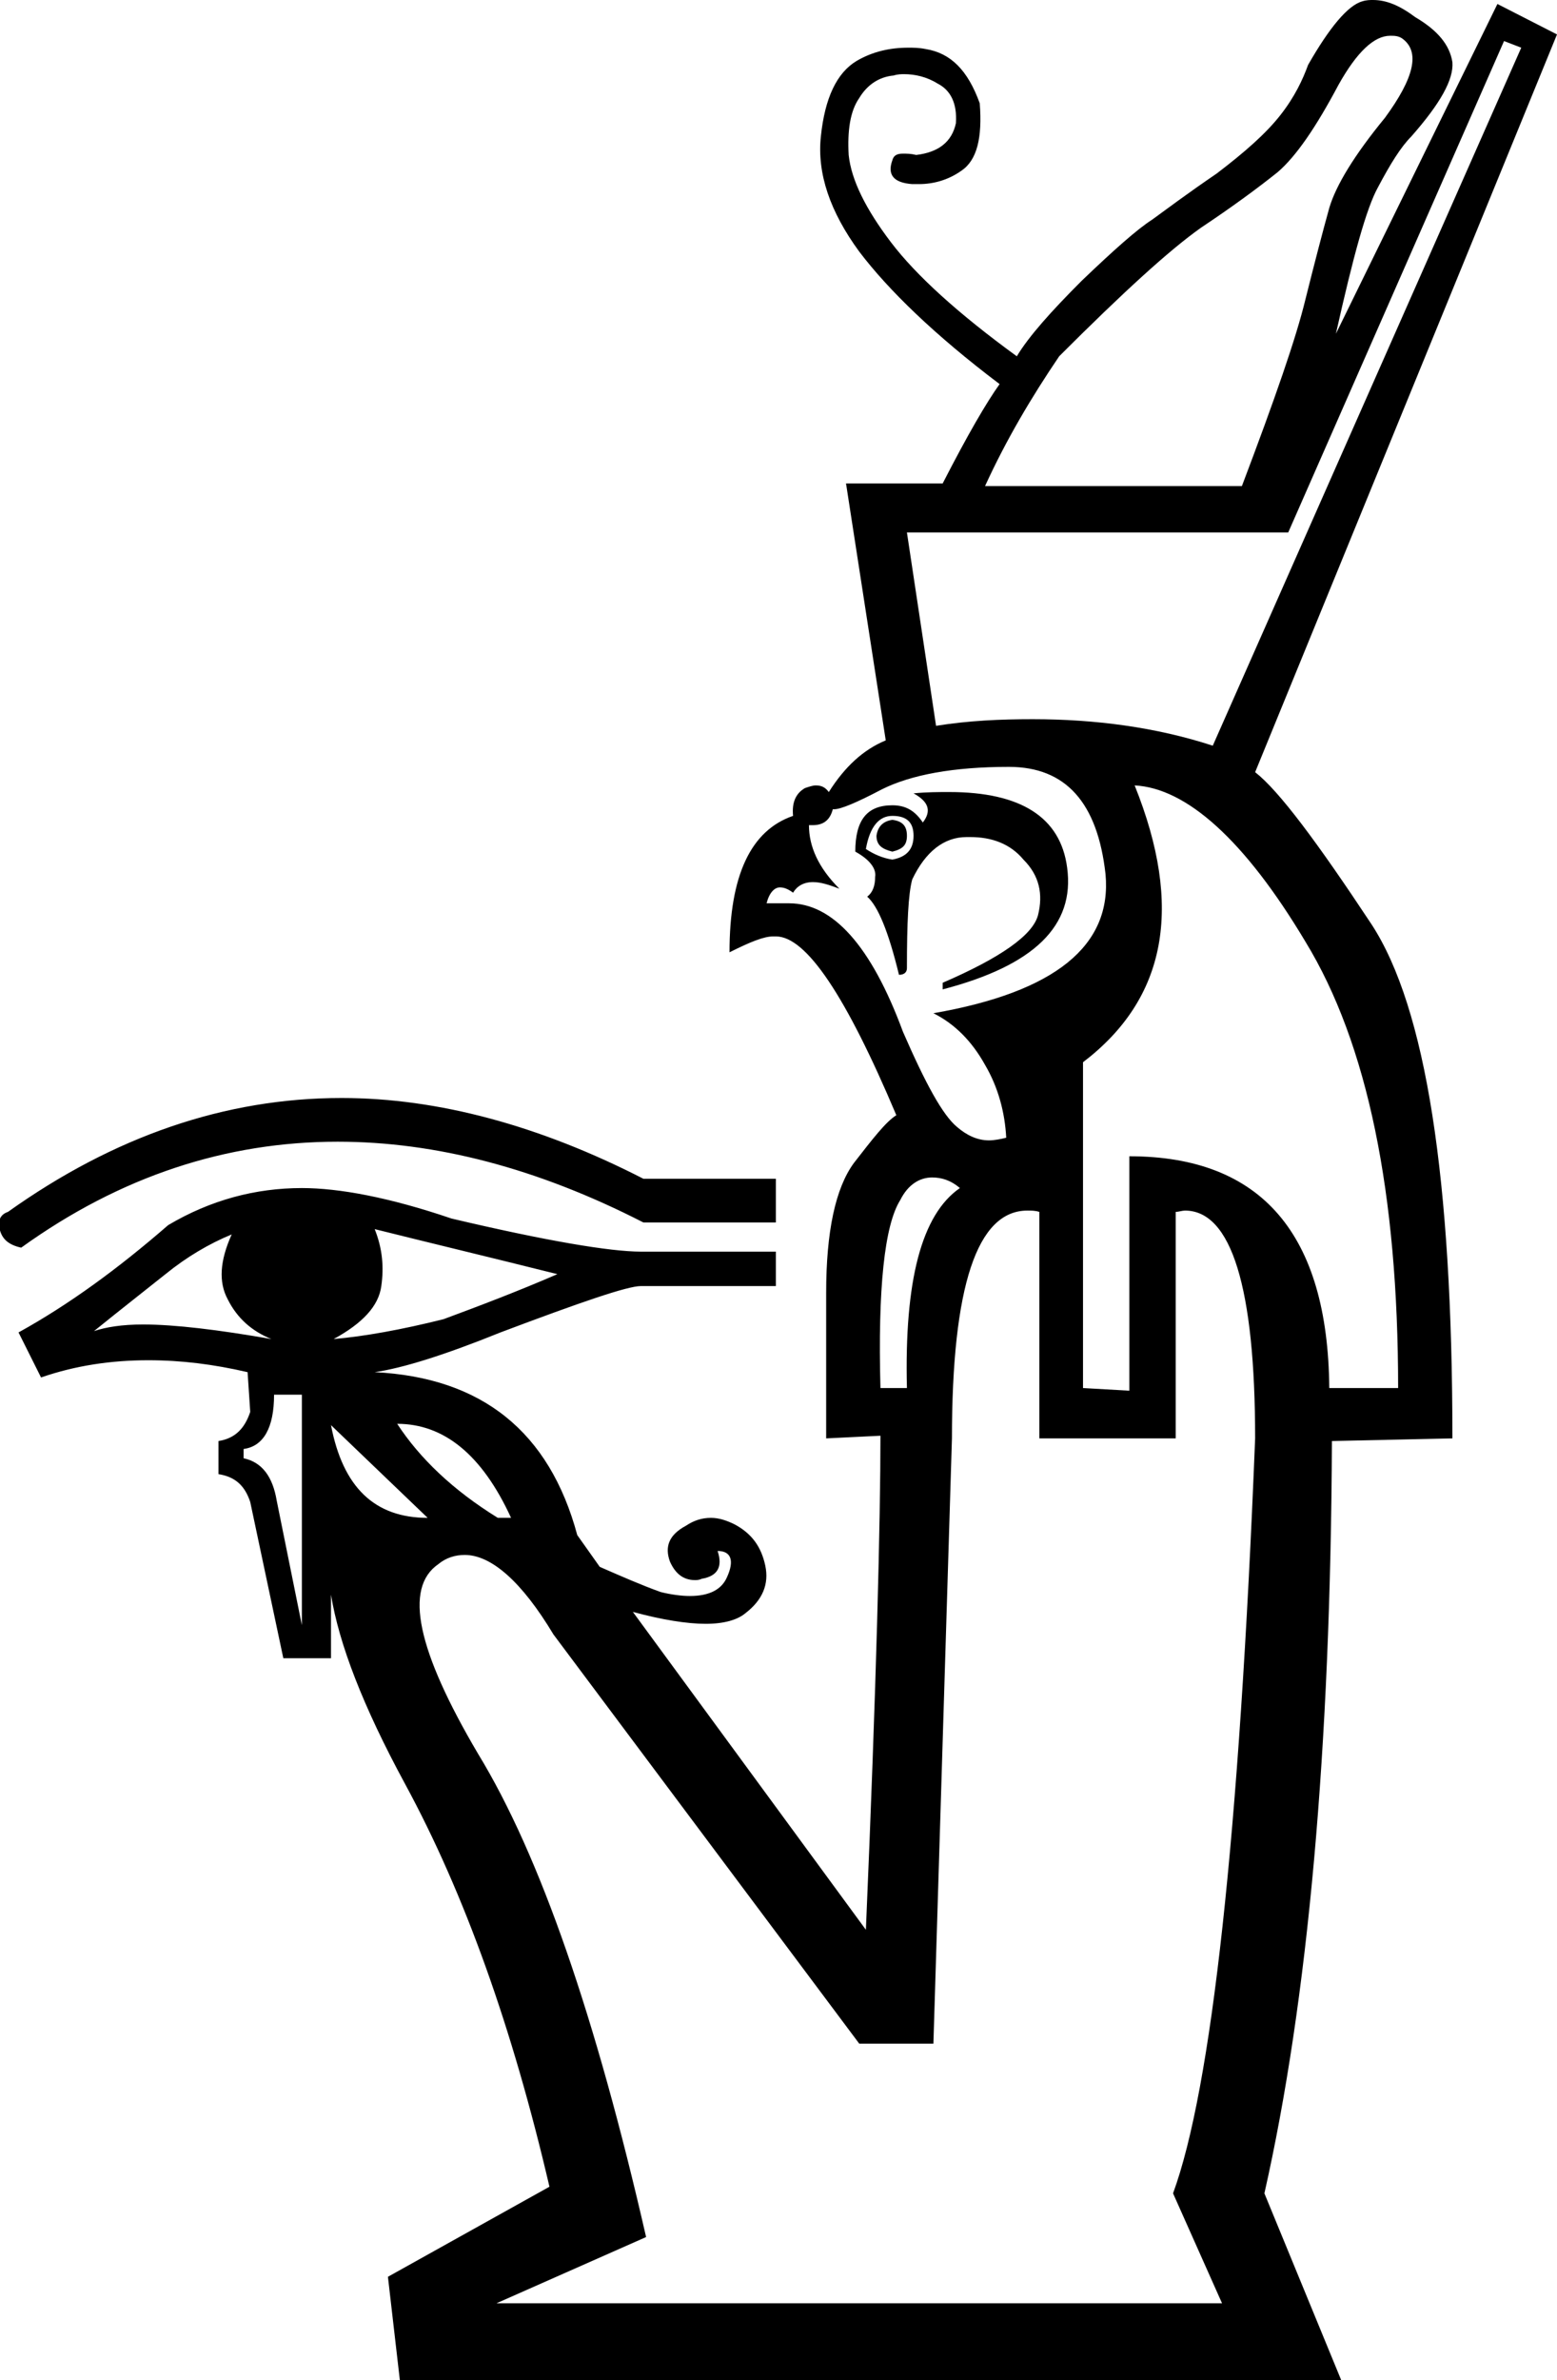 <?xml version='1.0' encoding ='UTF-8' standalone='yes'?>
<svg width='11.76' height='17.97' xmlns='http://www.w3.org/2000/svg' xmlns:xlink='http://www.w3.org/1999/xlink' >
<path style='fill:black; stroke:none' d=' M 10.5 0.27  C 10.53 0.27 10.56 0.27 10.59 0.29  C 10.73 0.39 10.68 0.59 10.46 0.89  C 10.23 1.17 10.09 1.4 10.04 1.57  C 9.99 1.75 9.93 1.98 9.86 2.26  C 9.79 2.55 9.63 3.01 9.38 3.67  L 7.44 3.67  C 7.6 3.32 7.79 3 8 2.69  C 8.48 2.21 8.83 1.89 9.07 1.72  C 9.31 1.56 9.5 1.42 9.65 1.3  C 9.79 1.18 9.94 0.96 10.11 0.64  C 10.25 0.39 10.38 0.27 10.5 0.27  Z  M 11.36 0.31  L 11.49 0.36  L 9.16 5.63  C 8.73 5.49 8.27 5.43 7.8 5.43  C 7.56 5.43 7.32 5.44 7.07 5.48  L 6.85 4.02  L 9.73 4.02  L 11.36 0.31  Z  M 6.74 6.19  C 6.67 6.2 6.63 6.24 6.62 6.31  C 6.62 6.38 6.66 6.41 6.74 6.43  C 6.82 6.41 6.85 6.38 6.85 6.31  C 6.85 6.24 6.82 6.2 6.74 6.19  Z  M 6.74 6.16  C 6.85 6.16 6.9 6.21 6.9 6.31  C 6.9 6.41 6.85 6.47 6.74 6.49  C 6.67 6.48 6.6 6.45 6.54 6.41  C 6.57 6.24 6.64 6.16 6.74 6.16  Z  M 7.17 5.98  C 7.09 5.98 7 5.98 6.9 5.99  C 7.01 6.05 7.04 6.12 6.97 6.21  C 6.91 6.12 6.84 6.08 6.74 6.08  C 6.55 6.08 6.46 6.19 6.46 6.43  C 6.57 6.49 6.62 6.56 6.61 6.62  C 6.61 6.69 6.59 6.74 6.55 6.77  C 6.63 6.84 6.71 7.03 6.79 7.36  C 6.83 7.36 6.85 7.34 6.85 7.31  C 6.85 6.97 6.86 6.75 6.89 6.64  C 6.99 6.43 7.13 6.32 7.3 6.32  C 7.31 6.32 7.32 6.32 7.33 6.32  C 7.49 6.32 7.63 6.37 7.73 6.49  C 7.85 6.61 7.88 6.75 7.84 6.91  C 7.8 7.06 7.56 7.23 7.12 7.42  L 7.12 7.47  C 7.81 7.29 8.12 6.99 8.06 6.55  C 8.01 6.17 7.71 5.98 7.17 5.98  Z  M 7.62 5.79  C 8.05 5.79 8.29 6.06 8.35 6.6  C 8.4 7.14 7.97 7.49 7.05 7.65  C 7.21 7.73 7.34 7.86 7.44 8.04  C 7.54 8.21 7.59 8.4 7.6 8.59  C 7.56 8.6 7.51 8.61 7.47 8.61  C 7.38 8.61 7.3 8.57 7.23 8.51  C 7.12 8.42 6.99 8.18 6.82 7.79  C 6.58 7.14 6.29 6.82 5.96 6.82  C 5.95 6.82 5.95 6.82 5.94 6.82  L 5.79 6.82  C 5.81 6.74 5.85 6.7 5.89 6.7  C 5.92 6.7 5.95 6.71 5.99 6.74  C 6.02 6.69 6.07 6.66 6.14 6.66  C 6.2 6.66 6.26 6.68 6.34 6.71  C 6.18 6.55 6.11 6.39 6.11 6.23  L 6.11 6.23  C 6.12 6.23 6.13 6.23 6.14 6.23  C 6.22 6.23 6.27 6.19 6.29 6.11  C 6.29 6.11 6.3 6.11 6.3 6.11  C 6.35 6.11 6.47 6.06 6.66 5.96  C 6.88 5.85 7.2 5.79 7.62 5.79  Z  M 2.58 8.29  C 1.7 8.29 0.86 8.58 0.06 9.15  C 0 9.17 -0.02 9.22 0 9.29  C 0.02 9.36 0.07 9.4 0.16 9.42  C 0.91 8.88 1.71 8.62 2.55 8.62  C 3.29 8.62 4.06 8.82 4.86 9.23  L 5.86 9.23  L 5.86 8.9  L 4.86 8.9  C 4.08 8.5 3.31 8.29 2.58 8.29  Z  M 1.75 9.32  C 1.66 9.52 1.65 9.68 1.72 9.81  C 1.79 9.95 1.9 10.05 2.05 10.11  C 1.65 10.04 1.32 10 1.08 10  C 0.92 10 0.8 10.02 0.71 10.05  C 0.92 9.88 1.1 9.74 1.25 9.62  C 1.41 9.49 1.58 9.39 1.75 9.32  Z  M 2.83 9.28  C 3.23 9.38 3.69 9.49 4.21 9.62  C 3.91 9.75 3.62 9.86 3.35 9.96  C 3.03 10.04 2.75 10.09 2.52 10.11  C 2.74 9.99 2.86 9.86 2.88 9.71  C 2.9 9.57 2.89 9.43 2.83 9.28  Z  M 7.04 8.89  C 7.11 8.89 7.18 8.91 7.25 8.97  C 6.96 9.17 6.83 9.67 6.85 10.48  L 6.65 10.48  C 6.63 9.73 6.68 9.25 6.8 9.06  C 6.86 8.94 6.95 8.89 7.04 8.89  Z  M 8.57 5.93  C 8.96 5.95 9.4 6.34 9.86 7.11  C 10.33 7.88 10.56 9.01 10.56 10.48  L 10.04 10.48  C 10.03 9.32 9.53 8.73 8.53 8.73  L 8.53 10.5  L 8.18 10.48  L 8.18 8.02  C 8.81 7.54 8.94 6.85 8.57 5.93  Z  M 2.5 10.76  L 3.23 11.46  C 2.83 11.46 2.59 11.23 2.5 10.76  Z  M 3 10.75  C 3.35 10.75 3.64 10.98 3.86 11.46  L 3.76 11.46  C 3.42 11.25 3.17 11.01 3 10.75  Z  M 2.28 10.53  L 2.28 12.27  L 2.09 11.33  C 2.06 11.15 1.98 11.04 1.84 11.01  L 1.84 10.94  C 1.99 10.92 2.07 10.78 2.07 10.53  Z  M 7.76 9.14  C 7.79 9.14 7.82 9.14 7.85 9.15  L 7.85 10.86  L 8.88 10.86  L 8.88 9.15  C 8.9 9.15 8.93 9.14 8.95 9.14  C 9.3 9.14 9.48 9.72 9.48 10.86  C 9.36 13.87 9.15 15.77 8.86 16.56  L 9.23 17.39  L 3.75 17.39  L 4.88 16.89  C 4.5 15.23 4.08 14.01 3.61 13.24  C 3.15 12.46 3.05 11.99 3.31 11.81  C 3.37 11.76 3.44 11.74 3.51 11.74  C 3.71 11.74 3.94 11.94 4.18 12.34  L 6.49 15.43  L 7.05 15.43  L 7.19 10.86  C 7.19 9.71 7.38 9.14 7.76 9.14  Z  M 10.37 0  C 10.35 0 10.32 0 10.29 0.01  C 10.18 0.04 10.04 0.21 9.88 0.49  C 9.84 0.6 9.78 0.73 9.67 0.87  C 9.56 1.01 9.4 1.15 9.19 1.31  C 8.97 1.46 8.81 1.58 8.7 1.66  C 8.59 1.73 8.41 1.89 8.17 2.12  C 7.94 2.35 7.77 2.54 7.68 2.69  C 7.24 2.37 6.92 2.08 6.73 1.83  C 6.54 1.58 6.43 1.36 6.41 1.17  C 6.4 0.99 6.42 0.84 6.49 0.74  C 6.55 0.64 6.64 0.58 6.75 0.57  C 6.78 0.56 6.81 0.56 6.83 0.56  C 6.91 0.56 7 0.58 7.08 0.63  C 7.18 0.68 7.23 0.78 7.22 0.93  C 7.19 1.07 7.09 1.15 6.92 1.17  C 6.88 1.16 6.85 1.16 6.82 1.16  C 6.78 1.16 6.75 1.17 6.74 1.21  C 6.7 1.32 6.75 1.38 6.89 1.39  C 6.9 1.39 6.92 1.39 6.94 1.39  C 7.05 1.39 7.16 1.36 7.26 1.29  C 7.38 1.21 7.42 1.04 7.4 0.78  C 7.31 0.53 7.18 0.4 6.99 0.37  C 6.94 0.36 6.9 0.36 6.86 0.36  C 6.72 0.36 6.59 0.39 6.47 0.46  C 6.32 0.55 6.23 0.74 6.2 1.03  C 6.17 1.31 6.27 1.6 6.49 1.9  C 6.71 2.19 7.06 2.53 7.55 2.9  C 7.45 3.04 7.31 3.28 7.12 3.65  L 6.39 3.65  L 6.69 5.59  C 6.52 5.66 6.38 5.79 6.26 5.98  C 6.23 5.94 6.2 5.93 6.16 5.93  C 6.14 5.93 6.11 5.94 6.08 5.95  C 6.01 5.99 5.98 6.06 5.99 6.16  C 5.67 6.27 5.51 6.61 5.51 7.19  C 5.67 7.11 5.77 7.07 5.84 7.07  C 5.84 7.07 5.85 7.07 5.86 7.07  C 6.09 7.07 6.39 7.52 6.77 8.42  C 6.69 8.47 6.59 8.6 6.45 8.78  C 6.31 8.97 6.24 9.3 6.24 9.76  L 6.24 10.86  L 6.65 10.84  L 6.65 10.84  C 6.65 11.47 6.62 12.71 6.54 14.57  L 4.78 12.17  L 4.78 12.17  C 5 12.23 5.19 12.26 5.33 12.26  C 5.47 12.26 5.57 12.23 5.63 12.18  C 5.76 12.08 5.81 11.96 5.78 11.82  C 5.75 11.68 5.68 11.58 5.55 11.51  C 5.49 11.48 5.43 11.46 5.37 11.46  C 5.3 11.46 5.24 11.48 5.18 11.52  C 5.05 11.59 5.02 11.68 5.06 11.79  C 5.1 11.88 5.16 11.93 5.25 11.93  C 5.26 11.93 5.28 11.93 5.3 11.92  C 5.42 11.9 5.46 11.83 5.42 11.71  C 5.52 11.71 5.55 11.78 5.49 11.91  C 5.45 12 5.36 12.05 5.21 12.05  C 5.15 12.05 5.07 12.04 4.99 12.02  C 4.85 11.97 4.69 11.9 4.53 11.83  L 4.36 11.59  C 4.15 10.81 3.64 10.4 2.83 10.36  C 3.04 10.33 3.36 10.23 3.78 10.06  C 4.39 9.83 4.74 9.71 4.84 9.71  L 5.86 9.71  L 5.86 9.45  L 4.84 9.45  C 4.61 9.45 4.13 9.37 3.41 9.2  C 2.94 9.04 2.56 8.97 2.28 8.97  C 1.93 8.97 1.59 9.06 1.27 9.25  C 0.89 9.58 0.52 9.85 0.14 10.06  L 0.31 10.4  C 0.57 10.31 0.84 10.27 1.12 10.27  C 1.37 10.27 1.61 10.3 1.87 10.36  L 1.89 10.66  C 1.85 10.78 1.78 10.86 1.65 10.88  L 1.65 11.13  C 1.78 11.15 1.85 11.22 1.89 11.34  L 2.14 12.52  L 2.5 12.52  L 2.5 12.04  L 2.5 12.04  C 2.56 12.41 2.74 12.88 3.06 13.47  C 3.51 14.3 3.87 15.31 4.15 16.51  L 2.93 17.19  L 3.02 17.97  L 10.13 17.97  L 9.55 16.56  C 9.88 15.1 10.05 13.2 10.06 10.88  L 10.97 10.86  C 10.97 8.9 10.77 7.61 10.36 6.98  C 9.95 6.36 9.66 5.97 9.48 5.83  L 11.76 0.26  L 11.31 0.03  L 10.09 2.52  C 10.22 1.94 10.32 1.57 10.41 1.41  C 10.5 1.24 10.58 1.11 10.66 1.03  C 10.88 0.78 10.98 0.6 10.97 0.47  C 10.95 0.34 10.86 0.23 10.69 0.13  C 10.57 0.04 10.47 0 10.37 0  Z '/></svg>
